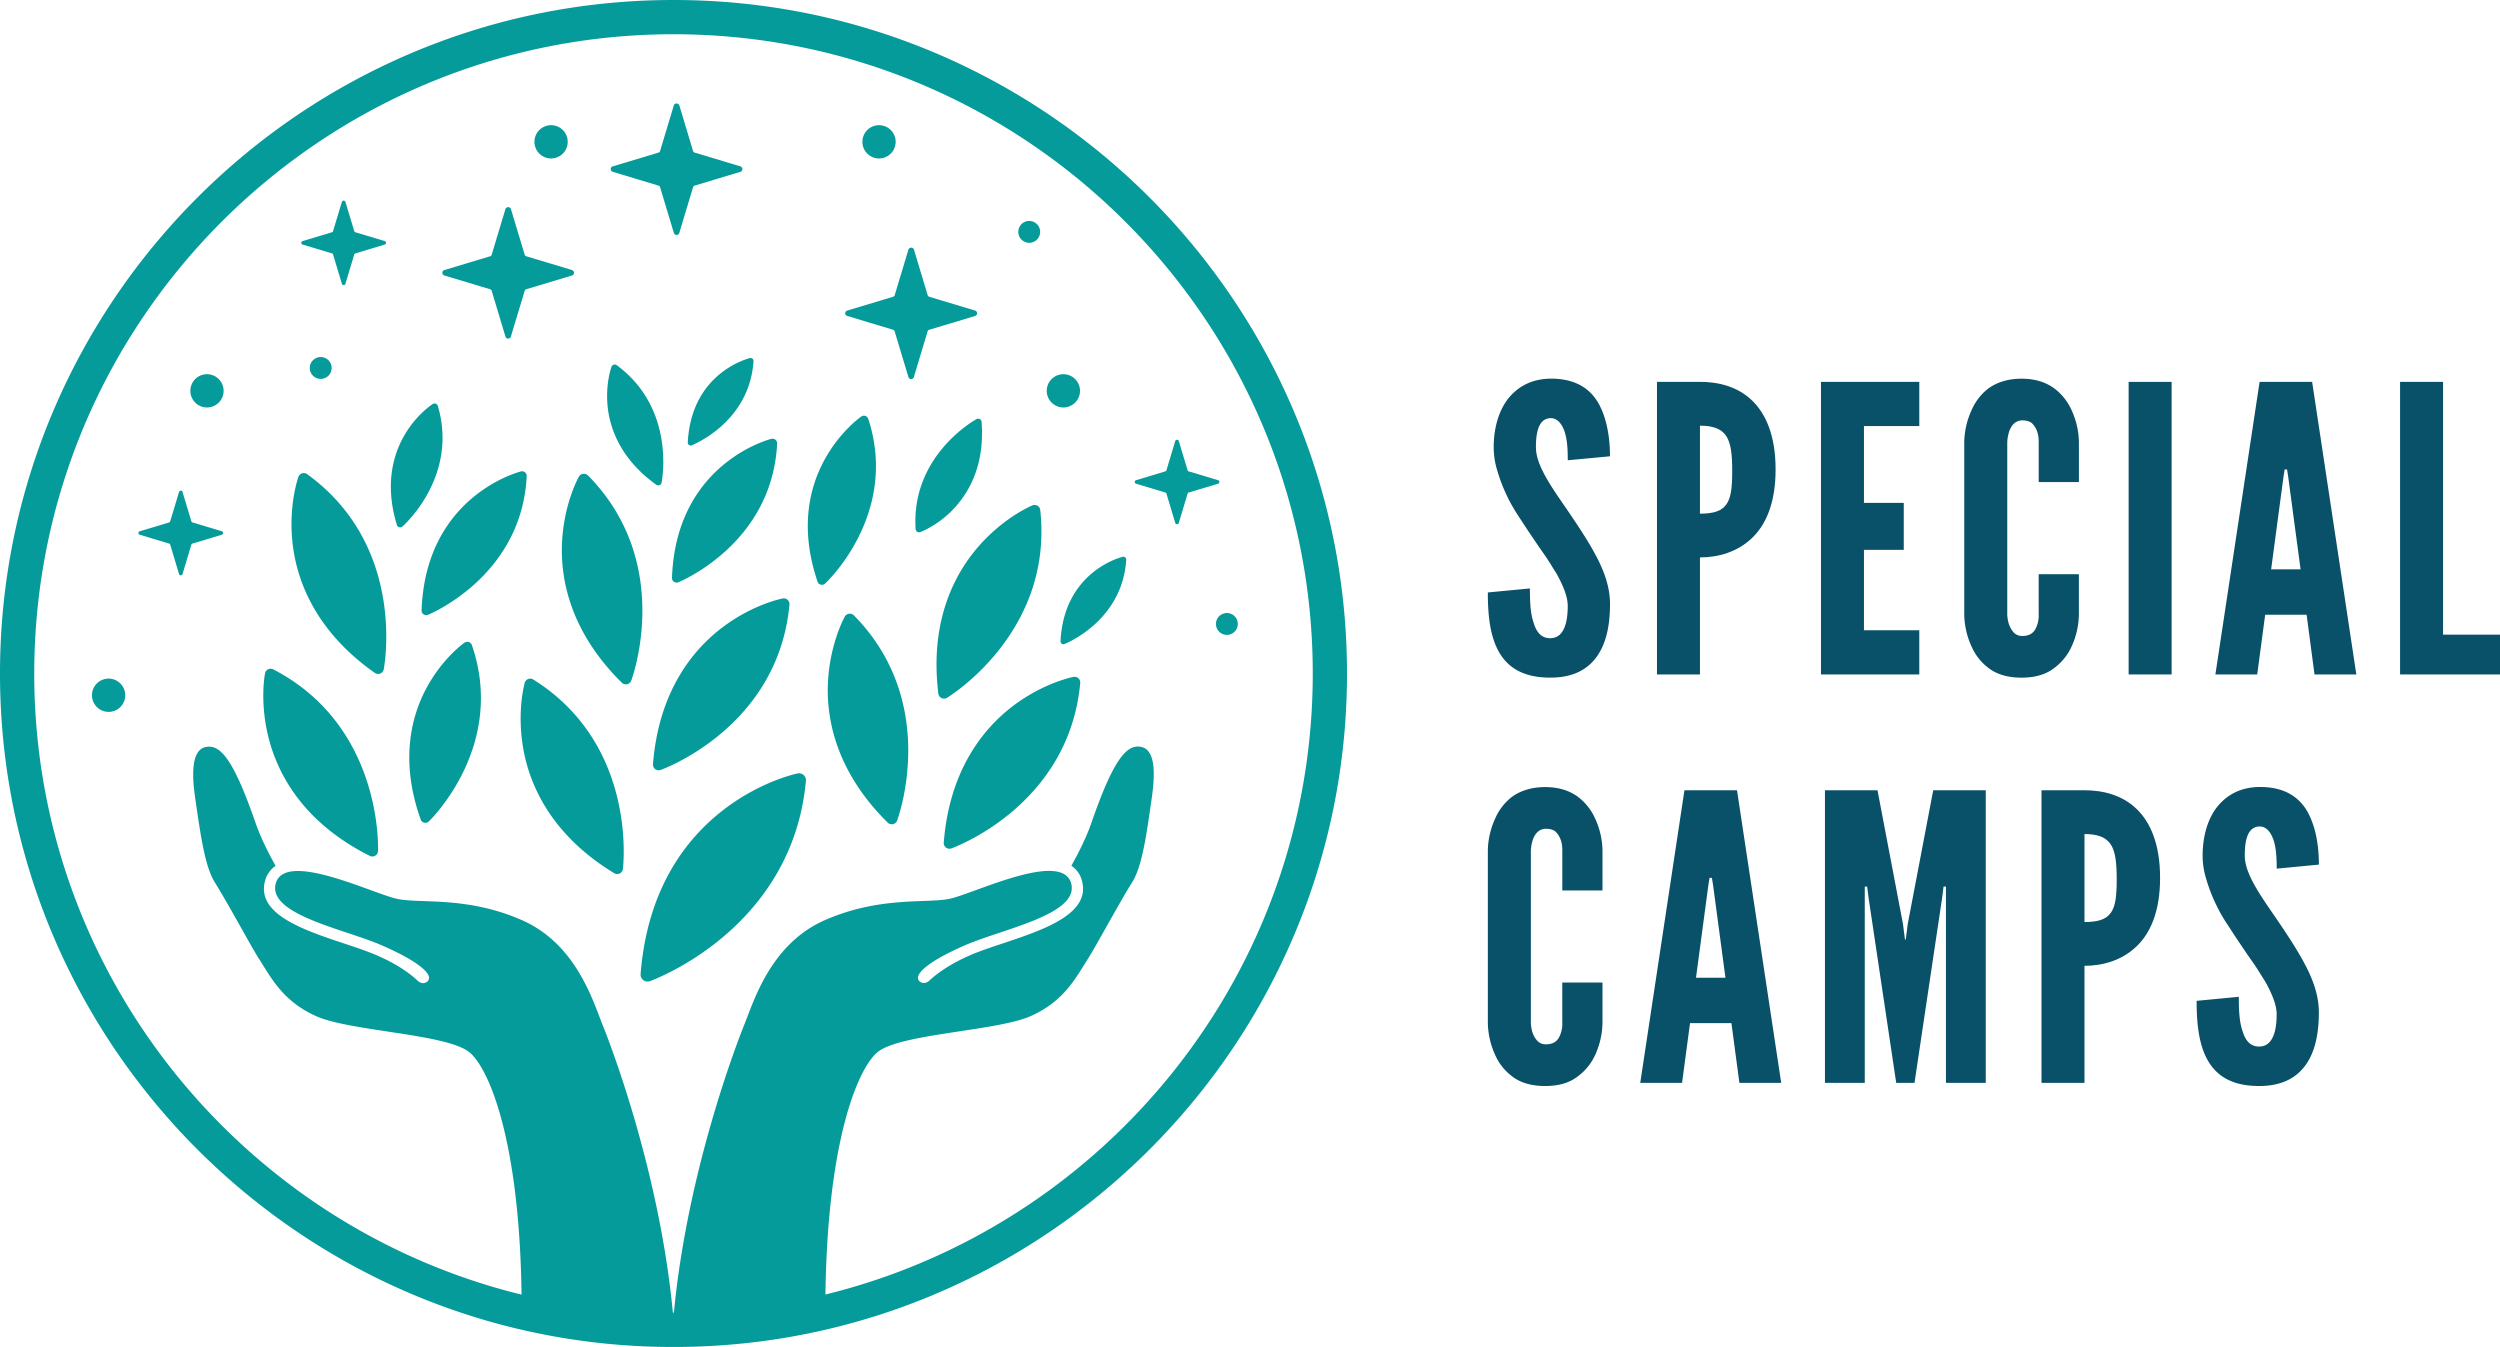 <svg xmlns="http://www.w3.org/2000/svg" viewBox="0 0 1853.37 998.6"><defs><style>.cls-1{fill:#095169;}.cls-2{fill:#059b9a;}</style></defs><title>sc-logo</title><g id="Layer_2" data-name="Layer 2"><g id="Layer_1-2" data-name="Layer 1"><path class="cls-1" d="M1184.43,485.83c6.79-10,9.15-23.6,9.15-38.06,0-11.8-3.83-23-9.44-33.94s-13-22.13-20.36-33c-6.2-9.16-12.39-17.72-17.12-26s-8-15.93-8-23.31c0-12.69,2.66-21.25,10.92-21.54,5,0,8.27,4.13,10.33,10,2.07,6.19,2.36,14.16,2.36,21.23l31.28-2.94c0-12.1-1.76-26.56-8-38.36-6.19-11.51-17.41-19.48-36.59-19.19-15,.3-25.38,7.09-32.16,16.53-6.79,9.74-9.45,22.43-9.45,34.23a58,58,0,0,0,2.66,17.41,123.9,123.9,0,0,0,15.64,33.64c7.08,10.92,13.87,20.95,20.07,29.8,3,4.43,5.61,8.86,8.26,13,4.72,8.56,8.26,16.82,8.26,23.9,0,13.87-3.54,23.9-13,23.9-6.79,0-10.33-4.72-12.4-11.8-2.36-6.79-2.65-15.93-2.65-25.08L1103,439.21c0,16.23,1.47,31.87,8,43.67s18,19.48,38.36,19.48c17.41,0,28.32-6.49,35.11-16.53"/><path class="cls-1" d="M1316.33,348c0-24.78-7.08-41.3-17.7-51.34s-24.49-13.58-38.37-13.58H1228.4V500h31.86V413.24c13.88,0,27.74-4.13,38.37-14.17s17.7-26.26,17.7-51.05m-36.59,26c-3.54,5-9.73,6.78-19.48,6.78V315.57c9.75,0,15.94,2.35,19.48,7.67s4.43,13.87,4.43,26-.89,20.07-4.43,24.8"/><polygon class="cls-1" points="1422.86 315.86 1422.86 283.1 1349.97 283.1 1349.97 500 1422.86 500 1422.86 467.24 1381.84 467.24 1381.84 407.63 1411.35 407.63 1411.35 372.81 1381.84 372.81 1381.84 315.86 1422.86 315.86"/><path class="cls-1" d="M1523.18,288.12c-5.9-4.42-13.87-7.38-24.49-7.38s-18.89,3-24.79,7.38a40.73,40.73,0,0,0-12.4,16.23,59,59,0,0,0-5.31,23.31V455.44a59.31,59.31,0,0,0,5.31,23.61A39.81,39.81,0,0,0,1473.9,495c5.9,4.72,14.16,7.38,24.79,7.38s18.59-2.66,24.49-7.38a40.61,40.61,0,0,0,12.69-15.93,59,59,0,0,0,5.31-23.61v-29.8h-29.81v29.8a20.79,20.79,0,0,1-1.17,8c-1.48,4.42-4.13,8-10.92,8a8.45,8.45,0,0,1-6.2-2.37c-2.95-3.24-4.72-7.37-5-13.57V327.66a31.83,31.83,0,0,1,1.48-8c1.47-3.84,4.13-8,9.74-8,3.25,0,5.9.88,7.38,2.36,3.24,3.54,4.71,7.67,4.71,13.57v29.81h29.81V327.66a58.65,58.65,0,0,0-5.31-23.31,41.53,41.53,0,0,0-12.69-16.23"/><rect class="cls-1" x="1578.06" y="283.11" width="31.87" height="216.89"/><path class="cls-1" d="M1715.86,500h31l-32.76-216.9h-38.95L1642.38,500h31l5.9-44.27H1710Zm-32.16-77.91,9.14-68.45.89-5.62h1.77l.88,5.62,9.15,68.45Z"/><polygon class="cls-1" points="1779.3 283.1 1779.3 500 1853.37 500 1853.37 470.49 1811.16 470.49 1811.16 283.1 1779.3 283.1"/><path class="cls-1" d="M1170,590.88c-5.9-4.42-13.87-7.38-24.49-7.38s-18.89,3-24.79,7.38a40.57,40.57,0,0,0-12.4,16.23,59,59,0,0,0-5.31,23.31V758.2a59.31,59.31,0,0,0,5.31,23.61,39.79,39.79,0,0,0,12.4,15.93c5.9,4.72,14.16,7.38,24.79,7.38s18.59-2.66,24.49-7.38a40.68,40.68,0,0,0,12.69-15.93A59.31,59.31,0,0,0,1188,758.2V728.4h-29.81v29.8a20.59,20.59,0,0,1-1.18,8c-1.47,4.42-4.13,8-10.91,8a8.44,8.44,0,0,1-6.2-2.36c-3-3.24-4.72-7.37-5-13.57V630.42a32,32,0,0,1,1.48-8c1.47-3.83,4.13-8,9.74-8,3.24,0,5.9.89,7.37,2.37,3.25,3.54,4.72,7.67,4.72,13.57v29.81H1188V630.42a59,59,0,0,0-5.31-23.31A41.46,41.46,0,0,0,1170,590.88"/><path class="cls-1" d="M1248.76,585.86,1216,802.76h31l5.9-44.27h30.69l5.9,44.27h31l-32.76-216.9Zm8.56,139,9.15-68.46.88-5.61h1.77l.89,5.61,9.15,68.46Z"/><polygon class="cls-1" points="1414.3 685.02 1412.83 696.52 1412.24 696.52 1410.77 685.02 1391.88 585.86 1352.92 585.86 1352.92 802.76 1382.44 802.76 1382.44 657.27 1384.2 657.27 1385.38 666.42 1405.75 802.76 1419.32 802.76 1439.68 666.42 1440.86 657.27 1442.63 657.27 1442.63 802.76 1472.14 802.76 1472.14 585.86 1433.19 585.86 1414.3 685.02"/><path class="cls-1" d="M1545.32,585.86h-31.87v216.9h31.87V716c13.87,0,27.73-4.13,38.36-14.17s17.7-26.26,17.7-51.05-7.08-41.3-17.7-51.34-24.49-13.58-38.36-13.58m19.47,90.9c-3.54,5-9.73,6.78-19.47,6.78V618.32c9.74,0,15.93,2.36,19.47,7.68s4.43,13.87,4.43,26-.89,20.07-4.43,24.8"/><path class="cls-1" d="M1675.15,612.72c5,0,8.26,4.13,10.32,10,2.07,6.2,2.36,14.17,2.36,21.25l31.28-3c0-12.09-1.77-26.55-8-38.36-6.2-11.51-17.42-19.47-36.59-19.18-15,.3-25.38,7.09-32.17,16.53-6.79,9.74-9.44,22.43-9.44,34.23a58.29,58.29,0,0,0,2.65,17.41,123.64,123.64,0,0,0,15.65,33.64c7.08,10.92,13.86,21,20.06,29.81,3,4.42,5.61,8.85,8.27,13,4.71,8.56,8.25,16.82,8.25,23.9,0,13.87-3.54,23.9-13,23.9-6.79,0-10.32-4.72-12.39-11.8-2.36-6.79-2.66-15.93-2.66-25.08l-31.28,3c0,16.23,1.48,31.87,8,43.67s18,19.48,38.36,19.48c17.41,0,28.33-6.5,35.12-16.53s9.14-23.6,9.14-38.07c0-11.79-3.84-23-9.44-33.93s-13-22.13-20.36-33.05c-6.2-9.15-12.39-17.7-17.12-26s-8-15.93-8-23.31c0-12.69,2.65-21.25,10.92-21.54"/><path class="cls-2" d="M998.6,499.3C998.6,224,774.64,0,499.3,0S0,224,0,499.3C0,735.88,165.4,934.54,386.62,985.78a496.83,496.83,0,0,0,110.9,12.78c.59,0,1.19,0,1.78,0s1.19,0,1.78,0A496.83,496.83,0,0,0,612,985.78C833.2,934.54,998.6,735.88,998.6,499.3M611.94,959.67c1.52-116.06,24.8-169,39.06-180,17.51-13.49,88.38-15.32,113.22-26.44S797.4,725.08,807.05,710c4.94-7.7,22.42-40.11,32.32-56,7.28-11.59,10.46-34.57,14-58.94,2-13.63,5.54-39.22-7.78-41.43-10.46-1.73-20.15,9.18-36.65,56.87-4.44,12.86-12.27,27-14.68,31.31a19,19,0,0,1,7.7,10.62c7.24,25-27.93,36.78-58.94,47.1-8.68,2.88-16.84,5.62-23.19,8.38-16.55,7.07-26.19,14.68-30.8,19-2.08,1.94-4.7,2.58-7,.88a3.51,3.51,0,0,1-1.48-2.49c-.67-4.32,8.47-13.2,36-25s84.17-22.6,77.48-45.66c-1.31-4.49-4.57-7-9.14-8.21,0,0,0,0,0,0-20.44-5.25-66.94,17.1-81.07,19.93-17.31,3.51-51.42-2-92,15.65s-53,60.3-60.22,78.07c-6.22,15.53-42.19,109.63-52,213.05h-.76c-9.77-103.42-45.7-197.52-52-213.05-7.19-17.77-19.6-60.38-60.21-78.07S312,670,294.72,666.44c-14.14-2.83-60.64-25.18-81.08-19.93,0,0,0,0,0,0-4.57,1.19-7.83,3.72-9.14,8.21-6.69,23.06,49.93,33.85,77.48,45.66s36.73,20.64,36.05,25a3.51,3.51,0,0,1-1.48,2.49c-2.29,1.7-4.91,1.06-7-.88-4.61-4.36-14.26-12-30.8-19-6.35-2.76-14.51-5.5-23.19-8.38-31-10.32-66.18-22.05-58.94-47.1a19.09,19.09,0,0,1,7.7-10.62c-2.41-4.27-10.24-18.45-14.68-31.31-16.51-47.69-26.2-58.6-36.65-56.87-13.33,2.21-9.81,27.8-7.78,41.43,3.59,24.37,6.77,47.35,14,58.94,9.91,15.87,27.38,48.28,32.33,56,9.65,15.06,18,32.08,42.83,43.25s95.71,13,113.22,26.44c14.27,11,37.54,63.9,39.06,180C179.54,909,25.39,721.78,25.39,499.3,25.39,238,238,25.39,499.3,25.39S973.21,238,973.21,499.3c0,222.48-154.15,409.68-361.27,460.37"/><path class="cls-2" d="M591.38,573.37c-1.07.21-106.52,21.93-116.48,148.79a5.12,5.12,0,0,0,2,4.45,5.07,5.07,0,0,0,3.13,1.07,5.15,5.15,0,0,0,1.68-.28c1.05-.36,105.59-37.8,115.76-148.53a5.12,5.12,0,0,0-6.07-5.5"/><path class="cls-2" d="M702,517.35c.79-.47,79.2-48,69.19-139.24a4.23,4.23,0,0,0-5.82-3.45c-.85.36-21.07,8.84-39.86,30.34-17.32,19.81-36.56,54.84-29.86,109.22a4.24,4.24,0,0,0,6.35,3.13"/><path class="cls-2" d="M484.08,566.51a4.22,4.22,0,0,0,4.22,4.56,4.39,4.39,0,0,0,1.38-.23c.88-.31,87.19-31.21,95.58-122.64a4.23,4.23,0,0,0-5-4.54c-.91.18-22.41,4.46-45.12,21.78-20.92,15.95-46.76,46.44-51.05,101.07"/><path class="cls-2" d="M498.18,428.35a3.44,3.44,0,0,0,4.7,3.32c.7-.28,69.63-28.37,73.23-102.83a3.42,3.42,0,0,0-4.22-3.51c-.71.17-70.71,17.77-73.71,103"/><path class="cls-2" d="M643.68,310.55a3.44,3.44,0,0,0-2.15-2.19,3.39,3.39,0,0,0-3,.41c-.6.41-59.83,41.66-32.44,122.45a3.42,3.42,0,0,0,2.39,2.22,3.22,3.22,0,0,0,.86.11,3.45,3.45,0,0,0,2.32-.89c.55-.5,55.07-51.2,32.06-122.11"/><path class="cls-2" d="M386.24,349.49c-.7.17-70.7,17.77-73.7,103a3.43,3.43,0,0,0,1.45,2.93,3.45,3.45,0,0,0,3.25.39c.69-.28,69.63-28.38,73.23-102.84a3.43,3.43,0,0,0-4.23-3.5"/><path class="cls-2" d="M324.61,300.93a2.53,2.53,0,0,0-1.54-1.65,2.46,2.46,0,0,0-2.25.23c-.47.29-11.52,7.42-20.36,22.07-8.16,13.5-15.85,36.19-6.22,67.59a2.54,2.54,0,0,0,4.08,1.18c.42-.36,41.74-36.6,26.29-89.42"/><path class="cls-2" d="M486.51,359.35a2.46,2.46,0,0,0,1.48.47,2.57,2.57,0,0,0,.91-.16,2.51,2.51,0,0,0,1.56-1.84c.12-.54,11.06-54.4-33.22-87.07a2.54,2.54,0,0,0-3.89,1.16c-.19.51-4.66,12.87-2.83,29.89,1.69,15.68,9.31,38.4,36,57.55"/><path class="cls-2" d="M706.87,377.3c10.9-11.39,23.36-31.85,20.82-64.6a2.57,2.57,0,0,0-1.31-2,2.51,2.51,0,0,0-2.41,0c-.49.26-48.72,26.6-45.18,81.52a2.54,2.54,0,0,0,1.14,2,2.59,2.59,0,0,0,1.39.41,2.55,2.55,0,0,0,.86-.15c.52-.19,12.86-4.73,24.69-17.1"/><path class="cls-2" d="M832.36,412.79c-.43.1-43.56,10.3-46.15,62.61a2.11,2.11,0,0,0,2.11,2.21,2,2,0,0,0,.75-.14c.43-.16,43-16.8,45.86-62.49a2.12,2.12,0,0,0-2.57-2.19"/><path class="cls-2" d="M509.89,328.07a2.11,2.11,0,0,0,2.11,2.22,2.15,2.15,0,0,0,.74-.14c.43-.17,43-16.81,45.86-62.5a2.11,2.11,0,0,0-.73-1.73,2.17,2.17,0,0,0-1.83-.46c-.44.1-43.57,10.3-46.15,62.61"/><path class="cls-2" d="M795.82,501.81c-.91.18-22.41,4.46-45.12,21.77-20.92,16-46.76,46.45-51.05,101.07a4.22,4.22,0,0,0,4.22,4.56,4.12,4.12,0,0,0,1.38-.23c.87-.29,87.19-31.21,95.58-122.63a4.23,4.23,0,0,0-5-4.54"/><path class="cls-2" d="M395.33,503.74a4.22,4.22,0,0,0-6.31,2.43c-.25.88-6.11,22-.88,50.08,4.82,25.87,20.4,62.68,67.24,91.11a4.2,4.2,0,0,0,2.19.62,4.12,4.12,0,0,0,1.82-.42,4.23,4.23,0,0,0,2.38-3.25c.12-.91,11.41-91.89-66.44-140.57"/><path class="cls-2" d="M227.71,351.52a4.21,4.21,0,0,0-3.73-.62,4.26,4.26,0,0,0-2.74,2.61c-.3.87-7.58,21.55-4.27,49.92,3.06,26.13,16.11,63.9,60.92,95.44a4.2,4.2,0,0,0,2.43.77,4.5,4.5,0,0,0,1.57-.29,4.26,4.26,0,0,0,2.58-3.09c.18-.9,17.61-90.91-56.76-144.74"/><path class="cls-2" d="M202.58,496.23a4.22,4.22,0,0,0-6.09,2.94c-.18.9-4.3,22.43,3.2,50,6.91,25.39,25.44,60.8,74.44,85.32a4.17,4.17,0,0,0,1.89.45,4.28,4.28,0,0,0,2.13-.57,4.23,4.23,0,0,0,2.09-3.44c.05-.92,3.89-92.52-77.66-134.69"/><path class="cls-2" d="M435.84,352.5a4.22,4.22,0,0,0-6.7.9c-.45.8-11.05,20-12.47,48.52C415.36,428.2,422,467.61,461,506.13a4.23,4.23,0,0,0,3,1.22,3.8,3.8,0,0,0,.89-.1,4.18,4.18,0,0,0,3.06-2.61c.33-.86,32.4-86.74-32-152.14"/><path class="cls-2" d="M629.41,455a4.19,4.19,0,0,0-3.12,2.12c-.45.8-11,20-12.48,48.52-1.3,26.28,5.32,65.69,44.29,104.2a4.19,4.19,0,0,0,3,1.23,3.8,3.8,0,0,0,.89-.1,4.2,4.2,0,0,0,3.06-2.61c.33-.86,32.4-86.75-32-152.14a4.24,4.24,0,0,0-3.58-1.22"/><path class="cls-2" d="M347.52,476a3.7,3.7,0,0,0-3.24.49c-.65.45-16.11,11.46-27.9,33.19-10.87,20-20.46,53.25-4.48,97.9a3.64,3.64,0,0,0,2.59,2.33,4.12,4.12,0,0,0,.86.1,3.66,3.66,0,0,0,2.51-1c.58-.54,57.78-55.55,32-130.71a3.68,3.68,0,0,0-2.33-2.3"/><path class="cls-2" d="M408.54,117.47a12.33,12.33,0,1,0-12.33-12.33,12.34,12.34,0,0,0,12.33,12.33"/><path class="cls-2" d="M153.46,277.42a12.33,12.33,0,1,0,12.32,12.33,12.34,12.34,0,0,0-12.32-12.33"/><path class="cls-2" d="M80.52,503.09a12.33,12.33,0,1,0,12.33,12.34,12.35,12.35,0,0,0-12.33-12.34"/><path class="cls-2" d="M651.67,117.47a12.33,12.33,0,1,0-12.33-12.33,12.34,12.34,0,0,0,12.33,12.33"/><path class="cls-2" d="M788.32,302.08A12.33,12.33,0,1,0,776,289.75a12.34,12.34,0,0,0,12.32,12.33"/><path class="cls-2" d="M763,180a8.1,8.1,0,1,0-8.09-8.1A8.1,8.1,0,0,0,763,180"/><path class="cls-2" d="M909.55,454.47a8.1,8.1,0,1,0,8.1,8.1,8.1,8.1,0,0,0-8.1-8.1"/><path class="cls-2" d="M229.66,272.79a8.1,8.1,0,1,0,8.1-8.1,8.1,8.1,0,0,0-8.1,8.1"/><path class="cls-2" d="M904,357.29a1.36,1.36,0,0,0-1-1.3l-21.84-6.57a1.06,1.06,0,0,1-.72-.72l-6.57-21.83a1.4,1.4,0,0,0-2.59,0l-6.57,21.83a1.06,1.06,0,0,1-.72.72L842.19,356a1.36,1.36,0,0,0,0,2.6L864,365.15a1.1,1.1,0,0,1,.72.72l6.57,21.84a1.35,1.35,0,0,0,2.59,0l6.57-21.83a1.1,1.1,0,0,1,.72-.73L903,358.59a1.36,1.36,0,0,0,1-1.3"/><path class="cls-2" d="M224.34,181.31l21.84,6.56a1.08,1.08,0,0,1,.72.72l6.57,21.84a1.35,1.35,0,0,0,2.59,0l6.57-21.83a1.1,1.1,0,0,1,.72-.73l21.84-6.56a1.37,1.37,0,0,0,1-1.3,1.35,1.35,0,0,0-1-1.3l-21.83-6.56a1.11,1.11,0,0,1-.73-.73l-6.57-21.84a1.41,1.41,0,0,0-2.59,0l-6.57,21.84a1.1,1.1,0,0,1-.72.73l-21.84,6.56a1.35,1.35,0,0,0-1,1.3,1.37,1.37,0,0,0,1,1.3"/><path class="cls-2" d="M164.44,393.85l-21.83-6.57a1.06,1.06,0,0,1-.72-.72l-6.57-21.84a1.35,1.35,0,0,0-2.59,0l-6.57,21.83a1.1,1.1,0,0,1-.72.73l-21.84,6.57a1.35,1.35,0,0,0,0,2.59L125.43,403a1.08,1.08,0,0,1,.73.72l6.57,21.84a1.35,1.35,0,0,0,2.59,0l6.57-21.84a1,1,0,0,1,.72-.72l21.83-6.57a1.35,1.35,0,0,0,0-2.59"/><path class="cls-2" d="M329.37,204.21l34,10.24a1.7,1.7,0,0,1,1.13,1.13l10.23,34a2.11,2.11,0,0,0,4,0l10.24-34a1.7,1.7,0,0,1,1.13-1.13l34-10.24a2.11,2.11,0,0,0,0-4l-34-10.24a1.7,1.7,0,0,1-1.12-1.12l-10.24-34a2.2,2.2,0,0,0-4,0l-10.23,34a1.72,1.72,0,0,1-1.13,1.13l-34,10.23a2.11,2.11,0,0,0,0,4"/><path class="cls-2" d="M688.87,244.48l34-10.24a2.09,2.09,0,0,0,1.51-2,2.11,2.11,0,0,0-1.51-2l-34-10.24a1.69,1.69,0,0,1-1.13-1.12l-10.23-34a2.2,2.2,0,0,0-4,0l-10.24,34A1.67,1.67,0,0,1,662.1,220l-34,10.23a2.11,2.11,0,0,0-1.51,2,2.09,2.09,0,0,0,1.51,2l34,10.24a1.7,1.7,0,0,1,1.13,1.13l10.24,34a2.11,2.11,0,0,0,4,0l10.23-34a1.72,1.72,0,0,1,1.13-1.13"/><path class="cls-2" d="M454.21,127.37l34,10.24a1.68,1.68,0,0,1,1.13,1.13l10.24,34a2.11,2.11,0,0,0,4,0l10.23-34a1.72,1.72,0,0,1,1.13-1.14l34-10.24a2.1,2.1,0,0,0,0-4l-34-10.25a1.67,1.67,0,0,1-1.13-1.12l-10.23-34a2.2,2.2,0,0,0-4,0l-10.24,34a1.67,1.67,0,0,1-1.13,1.12l-34,10.24a2.1,2.1,0,0,0,0,4"/></g></g></svg>